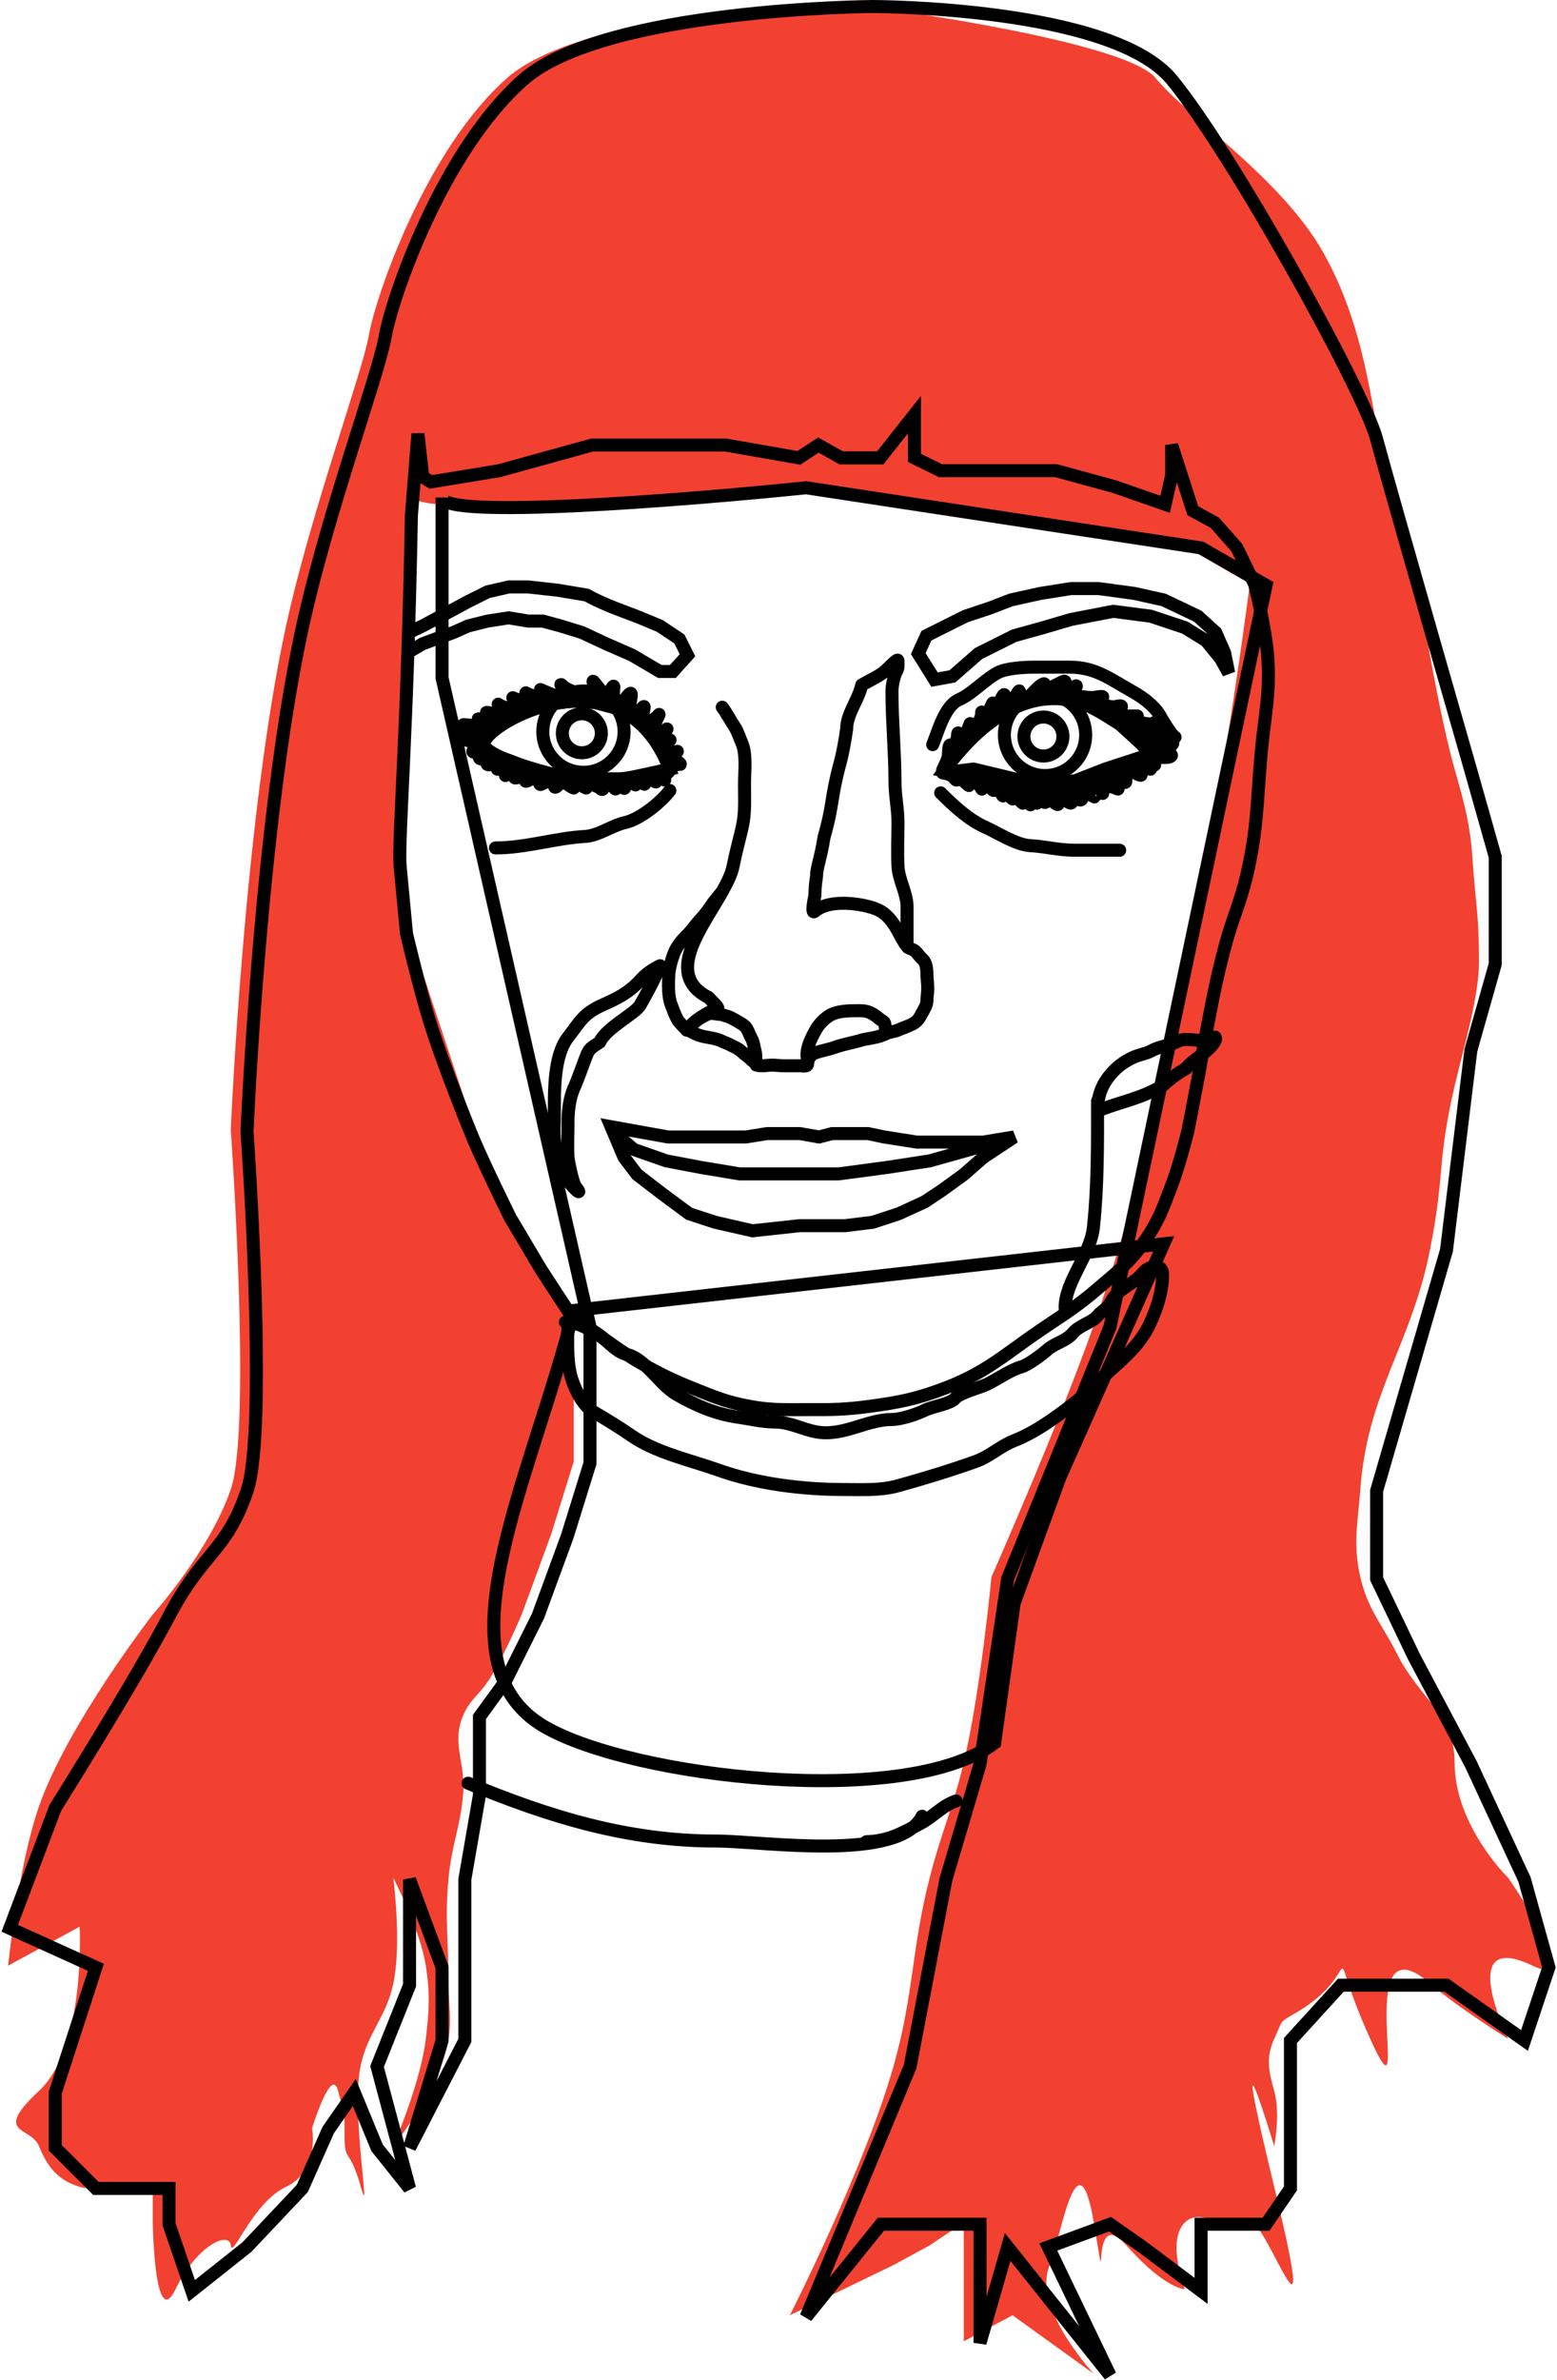 <svg width="479" height="732" viewBox="0 0 479 732" fill="none" xmlns="http://www.w3.org/2000/svg">
<path d="M287.5 209L282.5 201L285 195.5L290 193L297 189.5L304.5 187L311 184.5L320 182.5L329.5 181H338L349 182.5L358 184.5L368.5 189.5L374 194.5L376.75 200.75L378 207L375.5 202.5L371 197L364.5 193L354 189.5L342.5 188L329.5 190.5L321 193L312 195.5L301 201L293 208L287.5 209Z" stroke="black" stroke-width="4"/>
<path d="M207 206.5L211.5 201.5L209 196.5L203 192.5L197 190C193.833 188.667 186.1 186.2 180.5 183L171.5 181.5L162.5 180.5H156.5L150 182L144 185L137.5 188.5L130 192.5L121.5 196.5L124 201.5L130 198L134 196.5L139.5 194.5L144 192.5L150 191L156.5 190L162.5 191H167L172.5 192.5L179 194.5L186.5 198L194.5 201.5L203 206.5H207Z" stroke="black" stroke-width="4"/>
<path d="M156 24C181 2 263.5 1.5 263.5 1.5C263.5 1.5 345.633 12 355.5 24C365.367 36 394.169 54.801 407 77.5C420.123 100.715 421.667 125 425 137.5C428.333 150 437.5 187.5 437.5 187.5C437.5 187.5 442.611 219.307 447.5 236.5C450.442 246.845 452.26 253.27 453 264C454 278.5 455 281 455 296C455 306.755 449.934 323.524 447.5 334C442.024 357.567 444.647 360.255 440 384C434.22 413.534 420.695 427.986 418.5 458C417.731 468.516 416.147 474.722 418.5 485C420.819 495.131 425.351 499.705 430 509C436.526 522.046 447.5 527.413 447.5 542C447.5 561.5 464 577.5 464 577.5C464 577.5 488.39 612.593 471.5 604.5C447.5 593 464 627 464 627C464 627 448.685 617.516 440 610C414 587.5 437.013 662.971 420 623.5C407.5 594.5 420 606.121 399.5 618.5C393.282 622.255 395.035 620.4 392 627C389.39 632.677 390.283 636.992 392 643C394 650 392 660 392 660C392 660 377 610.5 392 672.5C407 734.5 388.815 680.599 384.5 683.5C378.018 687.858 370.091 678.046 364.5 683.5C358.77 689.091 364.5 704 364.5 704C364.5 704 358.5 704 346.5 690.5C334.5 677 341.5 713 336.5 683.5C331.5 654 325.992 689.821 323 696.5C317.233 709.372 336.5 730 336.5 730L311.5 712L296.5 720V704V683.5L286 690.5L275 696.5L243 712C243 712 266.206 666.354 275 635C281.174 612.987 280.357 599.655 286 577.5C289.568 563.49 293.162 556.067 296.5 542C301.697 520.102 305 485 305 485C305 485 325.637 438.311 336.5 407.5C366.756 321.686 384.5 179.5 384.5 179.5L364.5 168L243 149.5C205.667 153.333 127 159.3 127 152.5L122.5 247.5L124.5 282.5L151.5 364L176.5 407.5V424.5V449.5L169.5 472L160.5 496.5C160.5 496.5 155.186 509.131 150.5 516.5C147.65 520.982 144.588 522.616 142.5 527.5C138.815 536.118 143.264 542.159 142.5 551.5C141.66 561.77 138.973 567.242 138 577.5C136.801 590.135 138 597.308 138 610C138 616.639 138.979 620.434 138 627C135.863 641.339 121 660 121 660C121 660 129.442 640.376 131 627C132.017 618.272 132.36 613.181 131 604.5C129.26 593.391 121 577.5 121 577.5C121 577.5 123.625 597.582 121 610C118.825 620.288 113.314 624.743 111 635C107.778 649.286 114.5 685 111 672.5C107.5 660 106 665.5 106 656.5C106 647.5 106 651 104 643C102 635 96 654.5 96 654.5C96 654.5 98.5 667.5 88 672.5C77.5 677.5 71.5 695 71 690.5C70.5 686 60.5 690.5 54 704C47.5 717.5 47 683.5 47 683.5V672.5H35C30.899 672.5 28.432 673.663 24.5 672.5C17.88 670.542 14.59 666.399 12 660C9.509 653.846 -2.5 656.5 12 643C26.5 629.5 24.5 592.5 24.5 592.5L2.5 604.5C2.5 604.5 5.572 573.902 12 555.5C20.835 530.209 47 496.5 47 496.5C47 496.5 64.5 477 71 458C77.5 439 71 347.5 71 347.5C71 347.5 75.026 251.996 88 192.5C95.743 156.992 111.492 114.687 113.5 103C115.508 91.313 131 46 156 24Z" fill="#F24130"/>
<path d="M161 24.5C186 2.5 268.5 2 268.5 2C268.5 2 342 2 360.5 24.5C369.646 35.623 384.169 59.089 397 81.788C410.123 105.003 421.477 127.416 423.5 135C425.539 142.646 433.034 168.998 439.893 193C446.491 216.087 452.5 237 452.5 237L460 263.5V296.5L452.5 323L445 384.5L423.5 458.5V485.5L435 509.5L452.5 542.5L469 578L476.5 605L469 627.5L445 610.5H423.5H412.5L397 627.5V643.5V660.5V673L389.5 684H369.5V704.5L351.5 691L341.5 684L322.5 691L341.5 730.5L310 691L301.5 720.5V704.5V684H291H271L248 712.5L280 635.5L291 578L301.5 542.5L310 485.5L341.5 408L389.5 180L369.5 168.5L248 150C210.667 153.833 136 159.8 136 153V208.5L181.5 408V425V450L174.5 472.5L165.5 497L155.5 517L147.5 528V552L143 578V610.5V627.5L126 660.5L136 627.5V605L126 578V610.5L116 635.5L126 673L116 660.5L109 643.5L101 655L93 673L76 691L59 704.5L52 684V673H40H29.5L17 660.5V643.5L29.5 605L3 593L17 556C17 556 41.5 517 52 497C62.5 477 69.5 477.5 76 458.5C82.5 439.5 76 348 76 348C76 348 80.026 252.496 93 193C100.743 157.492 116.492 115.187 118.5 103.5C120.508 91.813 136 46.5 161 24.5Z" stroke="black" stroke-width="4"/>
<path d="M176.5 403L358 382.5L326 454.5L312 493L306 536C279 556.5 194.414 546.652 167.5 531C133.553 511.258 163.783 454.316 176.5 403Z" stroke="black" stroke-width="4"/>
<path d="M123.059 265.964C122.558 256.601 125.363 224.77 126.565 158.543L128.568 133.413L130.071 146.717L132.575 148.196L153.61 144.746L182.157 136.862H223.225L245.762 140.804L251.772 136.862L258.783 140.804H270.803L281.321 127.5V140.804L289.334 144.746H311.871H324.893L342.922 149.674L358.448 155.094L360.451 146.225V136.862L366.962 157.065L373.723 160.761L380.484 168.399L385.993 179.732C385.993 179.732 389.363 193.129 390 201.906C390.837 213.448 389.034 219.945 387.997 231.471C386.659 246.332 386.922 254.892 383.489 269.413C381.498 277.837 379.215 282.239 376.979 290.601C374.129 301.256 373.041 307.363 370.969 318.196C370.032 323.092 369.62 325.858 368.715 330.761C367.489 337.408 365.46 347.761 365.46 347.761C365.46 347.761 362.895 358.138 360.451 364.514C357.856 371.287 356.531 375.281 352.438 381.268C347.715 388.175 343.763 391.095 337.413 396.543C331.184 401.888 327.177 404.253 320.385 408.862C309.207 416.448 303.461 422.04 290.836 426.848C282 430.213 276.669 431.261 267.297 432.514C259.921 433.501 255.708 433.533 248.266 433.5C241.41 433.47 237.484 433.732 230.737 432.514C223.565 431.221 219.72 429.564 212.958 426.848C206.606 424.297 203.137 422.585 197.182 419.21C187.947 413.976 175 403.5 175 403.5L166.5 390.5L157 374.5C157 374.5 149.657 359.718 145.5 350C145.5 350 136.506 328.188 132.074 313.761C128.918 303.489 125.062 287.152 125.062 287.152L123.059 265.964Z" stroke="black" stroke-width="4"/>
<path d="M354.5 232.5C334.197 208.045 311.5 208.5 290.5 237C298.5 238.5 299 240 314.5 243C317.5 243.581 330.5 248 354.5 232.5Z" stroke="black" stroke-width="4"/>
<path d="M149 229.5C145.5 224.501 190.944 197.238 206 236.5L192.5 239.5H176C176 239.5 152.5 234.5 149 229.5Z" stroke="black" stroke-width="4"/>
<circle cx="321.5" cy="226" r="12.5" stroke="black" stroke-width="4"/>
<circle cx="179.5" cy="225" r="12.5" stroke="black" stroke-width="4"/>
<circle cx="321" cy="226.5" r="6" stroke="black" stroke-width="4"/>
<circle cx="179" cy="225.5" r="6" stroke="black" stroke-width="4"/>
<path d="M144.017 548.39C168.885 558.701 193.071 566.164 220.192 566.164C234.651 566.164 276.552 572.785 283.672 558.547" stroke="black" stroke-width="4" stroke-linecap="round" stroke-linejoin="round"/>
<path d="M266.565 566.367C273.305 566.206 277.708 563.649 283.267 560.707C287.083 558.686 289.953 555.23 294.123 553.84" stroke="black" stroke-width="4" stroke-linecap="round" stroke-linejoin="round"/>
<path d="M353.393 234.5C353.104 234.5 354.446 234.901 354.802 235.028C355.908 235.423 354.595 235.175 354.098 235.204C353.3 235.251 354.979 237.6 352.963 235.987C352.333 235.483 350.224 234.482 350.224 235.909C350.224 236.982 351.718 238.675 350.732 238.394C349.484 238.037 349.023 237.317 347.582 237.317C346.06 237.317 346.35 239.287 346.35 240.311C346.35 241.513 343.575 239.016 343.2 240.331C342.895 241.396 344.82 243.166 343.532 242.522C342.327 241.92 341.393 241.896 340.01 241.896C338.252 241.896 338.707 242.819 339.228 244.009C339.235 244.026 336.194 243.021 336.136 244.009C336.114 244.393 336.965 245.26 336.645 245.046C336.335 244.839 335.176 244.317 335 244.009C334.319 242.818 332.967 243.623 332.967 244.889C332.967 246.7 331.863 246.014 330.775 245.144C329.341 243.997 330.508 247.534 329.093 246.905C328.017 246.427 327.411 245.77 326.099 245.77C325.306 245.77 325.605 246.6 325.571 247.179C325.519 248.065 323.682 246.207 323.5 246.103C322.74 245.668 322.753 245.77 322.753 245.77C321.957 245.77 321.742 246.787 321.521 246.787C320.795 246.787 319 244.5 319 247L317.282 245.77L317 247.5L315.5 245.77C313.753 244.994 315.128 247.532 314.5 246.905C314.164 246.569 311.5 243.852 311.5 245.5C311.878 246.508 309.444 243.344 309.214 243.344C307.996 243.344 309.293 246.183 307.961 243.852C307.679 243.358 305.848 241.107 305.848 242.776C305.848 243.905 304.505 241.695 303.911 241.563C302.5 241 302 243.344 302 242.5C301.582 241.424 299.214 239.717 298.1 239.783C297.408 239.824 298.5 242 298 241.5C297.601 241.386 295.951 239.559 295.5 239.431C294.933 239.269 295.672 239.387 294.931 239.431C294.338 239.465 294.464 240.345 293.874 239.607C292.801 238.265 291.705 238.002 290 237.67L299.5 236.5L317.549 240.82L330.775 240.115L340.01 236.5L350.732 233L352 232.5L352.963 234" stroke="black" stroke-width="4" stroke-linecap="round" stroke-linejoin="round"/>
<path d="M206.139 235.801C207.414 235.552 207.77 235.062 209.27 235.062C209.481 234.64 207.655 233.743 206.77 233.562C204.77 233.062 206.976 232.47 208.384 231.062C205.884 231.562 205.825 231.128 205.76 231.062C205.27 230.562 204.148 228.587 206.139 227.562C204.27 228.525 203.77 228.498 203.77 227.562C203.77 225.944 205.983 223.506 204.922 224.331C203.048 225.789 201.27 225.562 201.27 223.562C201.27 222.562 203.008 219.387 202.731 219.732C201.441 221.345 199.77 222.062 198.77 222.062C198.27 222.062 197.862 221.452 197.862 219.732C197.862 218.055 199.021 215.849 196.888 218.515C194.857 221.054 193.77 218.528 193.77 217.062C193.77 215.627 195.27 211.076 192.77 214.376C192.27 215.062 190.77 216.562 189.77 216.062C188.27 215.562 188.77 213.809 188.77 212.062C189.27 209.062 187.215 213.388 187.149 214.376C186.27 214.376 183.408 210.558 183.011 210.062C181.289 207.909 184.039 212.58 183.011 213.403C181.46 214.643 174.679 212.486 173.27 211.076C170.864 208.67 175.262 214.376 174.27 214.376C172.645 214.376 171.77 214.562 166.27 212.062C167.38 212.332 168.361 215.376 167.27 215.134C165.228 214.68 163.77 214.062 161.77 213.062C161.344 213.02 164.656 215.579 164.27 216.062C163.408 217.139 157.344 214.391 157.77 214.562C158.23 214.746 160.496 217.606 160.77 218.062C160.863 218.218 159.27 218.062 158.27 218.062C157.397 218.062 154.27 217.469 153.27 216.562C154.77 218.062 157.238 219.562 155.77 219.562C155.77 219.562 155.27 219.562 153.77 219.562C152.822 219.562 149.842 219.062 149.77 219.062C148.93 219.062 152.558 220.732 152.822 221.062C153.301 221.661 149.27 221.562 147.27 221.062C146.144 220.889 151.795 223.655 150.631 223.655C149.007 223.655 140.699 222.361 142.77 223.062C143.581 223.494 143.77 223.728 145.27 224.062C147.27 224.506 148.294 225.062 149.27 225.062C150.087 225.048 139.166 226.36 141.27 227.062C145.77 228.062 143.5 228 148.5 228.5L149.27 227L152 224.062L155.5 222L160 219.562L164 218L167.27 217.062L172.27 216.062L176.77 215.562L183.011 216.062L188.77 217.562L193.27 219.732L196.888 222.062L199.27 224.331L201.27 227.062L203.27 229.562L204.77 232.562L206.139 235.801Z" stroke="black" stroke-width="4" stroke-linecap="round" stroke-linejoin="round"/>
<path d="M146.466 231.357C143.882 231.357 146.891 230.162 147.926 229.409L148.5 229L149.5 230.5L151.5 232L154 233L157 234C159.8 235.2 162.833 236.167 164 236.5L168 238L172 239.147L175.5 239.5L180.312 239.878H182.5H186.5L191.5 239.5L194.5 239L199.5 238L203 237.5L206 237C205.413 237.921 204 238.5 204.5 239.878C203 237.5 202 238 202 239.878C202 241.756 200.402 238.584 199.5 239C198.29 239.558 198.5 242.325 198 240.662C197.5 239 196.5 239 196.5 239C196.5 239 195.939 240.734 195.5 241.393C195.423 241.508 194.724 239.877 193 239.878C192.661 240.413 192.384 242.618 192 242.448C190.8 241.914 191.188 240.161 190 240.5C188.957 240.798 189.973 243.556 189 242.339C188.092 241.204 188.092 240.354 186.5 241.5C185.118 242.495 185.746 243.336 184.5 242.339C183.687 241.689 181 240.5 180.312 242.339C178.312 241.447 177.5 240 176.5 242.339C173 240.662 174.5 239.878 173 240.5C172.257 240.5 170.599 243.281 170.5 241.5C170.428 240.212 169.39 240.191 168 240.5C166.969 240.729 166 241.967 166 240.662C166 239.304 163.787 239.317 162.777 239.878C161.513 240.58 161.56 240.38 161.56 239.147C161.56 237.619 160.298 238.828 159.18 239.147C157.747 239.557 158.609 238.87 158 237.5C157.548 236.484 157.5 236.5 156.5 237.5L155.5 238.5C155.5 237 154.602 235.177 153.661 236.118C152.433 237.346 153.282 235.765 153.282 235.009C153.282 234.077 151.403 235.198 150.442 235.198C148.854 235.198 150.722 233.395 150.361 233.034C150.224 232.897 147.726 233.942 147.466 233.034C147.094 231.729 148.601 231.357 146.466 231.357Z" stroke="black" stroke-width="4" stroke-linecap="round" stroke-linejoin="round"/>
<path d="M260.481 224.093C260.481 219.54 264.076 215.286 265.123 210.633C270 208 269.919 208.054 271.5 207C273 206 276.262 202.074 276.262 203.207C276.262 205 276.377 205.413 275.798 206.456C275.024 207.848 274.405 210.897 274.405 212.49C274.405 221.772 275.333 231.349 275.333 240.337C275.333 244.704 276.262 248.754 276.262 252.869C276.262 256.984 276.014 262.035 276.262 266.5C276.492 270.648 279.046 274.705 279.046 278.86V291C276.921 288.638 275.5 283 271 280.252C267.5 278.115 255.535 275.971 250.683 280.252C249.331 281.445 250.683 275.5 250.683 275.5C250.794 273.503 250.683 273 251.199 269.5C251.199 266.728 252.5 264 253.5 257.5C256.5 247 255.5 245.5 258.418 234.768C259.307 231.5 260 227.5 260.481 224.093Z" stroke="black" stroke-width="4" stroke-linecap="round" stroke-linejoin="round"/>
<path d="M222.193 217.491C223.283 218.886 225 222 226 223.5C227 225 227.583 227.049 228.205 228.449C229.735 231.892 229.042 237.321 229.042 241.119C229.042 245.5 229.325 249.947 228.395 254.131C227.582 257.79 226.5 261.5 225.5 266.5C225.063 268.686 223.791 271.312 222.193 274.182M222.193 274.182C215.971 285.358 204.081 299.798 218.042 306.779C218.791 307.736 220.308 308.915 220.824 309.947C217.274 311.722 213.812 313.498 211.236 316.796C211.795 316.796 211 316.796 208.648 313.904C207.5 312 207 310.25 206.5 309C205.5 306.5 205.589 302.69 205.757 299.674C205.858 297.851 206.608 295.103 207.279 293.358C207.683 292.306 208.648 290.261 210.931 288.032C212.5 286.5 212.963 285.797 214 284.5C216.178 281.777 216.5 282 219.5 277.5L222.193 274.182Z" stroke="black" stroke-width="4" stroke-linecap="round" stroke-linejoin="round"/>
<path d="M279.301 291.366C280.03 291.783 281.308 292.092 281.848 292.767C282.274 293.3 283.315 294.559 283.829 295C284.91 295.927 285.159 298.013 285.159 299.404C285.159 300.925 285.414 302.414 285.414 303.974C285.414 305.242 285.159 306.666 285.159 307.794C285.159 308.96 284.373 310.253 283.829 311.233C282.939 312.835 282.5 313.976 280.829 314.855C279.261 315.68 277.547 316.201 275.99 316.893C275.265 317.215 272.411 317.627 272.169 318.11M232.728 327.554C232.529 327.554 232.719 327.294 232.573 327.112C232.393 326.887 232.529 326.078 232.529 325.805C232.529 325.035 232.528 324.015 232.318 323.282C231.89 321.783 231.874 320.373 231 319C230.5 318 230 316.5 229.5 316C229.364 315.522 227.753 314.599 227.349 314.361C226.494 313.858 225.666 313.376 224.759 312.922C223.847 312.466 222.861 312.366 221.969 311.97C220.5 311.97 218.75 311.308 217.5 311.97C216.5 312.5 215.5 312.922 214.797 313.5C213.5 314.361 212.5 315.5 211.41 316.596C212.4 317.091 213.656 317.882 214.797 318.29C217.167 319.136 219.887 319.086 222.169 320.227C223.191 320.738 224.019 320.916 225 321.5C225.547 321.825 226.952 322.301 228 323.282C229.3 324.499 230.483 325.141 231 325.805C231.517 326.47 232.533 326.668 232.728 327.554ZM232.728 327.554C233.5 327.753 234.153 327.753 234.41 327.753C235.478 327.753 236.455 327.554 237.521 327.554C238.723 327.554 239.897 327.753 241.107 327.753H246.276C247.186 327.753 248.467 328.182 248.467 327.056M248.467 327.056C248.467 326.099 248.268 325.234 248.268 324.267C248.268 321.812 249.694 319.02 250.847 316.906C251.899 314.977 253.676 313.149 255.54 312.114C257.595 310.972 260.832 310.819 263.111 310.819C264.819 310.819 266.164 310.689 267.793 311.461C268.668 311.875 269.678 312.542 270.383 313.21C270.766 313.572 272.035 314.12 272.165 314.704C272.311 315.362 272.354 316.4 272.619 316.995C273.402 318.758 266.586 319.389 265.302 319.784C262.521 320.64 259.583 321.094 256.835 322.075C254.771 322.813 252.54 323.124 250.46 323.924C249.52 324.285 248.467 325.74 248.467 327.056Z" stroke="black" stroke-width="4" stroke-linecap="round" stroke-linejoin="round"/>
<path d="M337.654 338.577C337.654 351.598 337.752 364.481 336.405 377.273C335.48 386.063 327.668 393.979 327.668 402.238" stroke="black" stroke-width="4" stroke-linecap="round" stroke-linejoin="round"/>
<path d="M286.937 229.002C288.569 225.067 290.569 217.139 295.008 215.166C299.206 213.301 302.922 209 306.923 206.882C309.59 205.469 315.077 205.173 318.069 205.173C321.784 205.173 325.499 205.173 329.215 205.173C337.12 205.173 341.901 209.061 348.432 212.689C351.473 214.379 355.119 217.025 356.887 220.12C357.735 221.603 360.344 226.119 361.499 226.696" stroke="black" stroke-width="4" stroke-linecap="round" stroke-linejoin="round"/>
<path d="M338 341.5C345.464 338.587 350.5 338 357.5 334C359.34 332.354 361.5 330.5 365 328.5C366.428 326.073 373 323 374 319.5M337.67 341.23C337.67 336.226 339.575 332.266 343.222 328.76C344.767 327.274 346.853 325.96 348.816 325.087C350.544 324.319 352.668 324.015 354.197 323.166C356.814 321.712 360.043 321.541 362.652 320.091C365.083 318.74 372.589 321.356 373.798 318.938" stroke="black" stroke-width="4" stroke-linecap="round" stroke-linejoin="round"/>
<path d="M174.71 406.568C174.71 411.847 174.305 417.238 175.436 422.325C176.266 426.059 178.956 432.045 182.397 434.069C186.22 436.318 190.523 438.92 194.311 441.542C201.897 446.794 212.376 449.01 221.002 452.09C233.047 456.392 247.06 458.069 259.863 458.069C265.429 458.069 270.876 458.412 276.261 456.916C284.332 454.674 292.299 452.256 300.176 449.443C304.43 447.923 307.784 444.698 311.919 443.08C315.82 441.553 319.587 439.335 323.022 436.973C327.927 433.601 332.686 430 336.901 425.785C342.956 419.73 350.043 415.111 353.77 407.037C355.928 402.361 357.656 397.171 357.656 391.963C357.656 388.14 353.317 389.315 351.506 391.578C349.356 394.266 346.569 395.193 343.99 397.514C342.824 398.564 342.261 399.537 341.514 400.845C340.471 402.67 338.902 403.106 337.67 404.646C336.037 406.687 331.924 407.601 329.983 410.027C328.14 412.331 324.46 413.1 322.297 415.023C320.546 416.579 316.352 419.741 314.183 420.361C310.786 421.332 307.131 423.972 303.848 425.614C301.591 426.742 295.226 428.299 293.855 430.012C292.475 431.738 286.817 432.549 284.631 433.642C282.052 434.932 277.119 436.546 274.254 436.546C266.564 436.546 259.367 441.841 251.151 440.347C246.888 439.572 242.895 437.315 238.51 437.315C234.523 437.315 230.887 436.378 226.98 435.82C220.227 434.855 214.279 432.339 208.19 428.859C202.816 425.788 198.632 417.82 192.774 416.518C189.222 415.728 186.342 411.495 183.165 409.813C180.239 408.264 177.327 406.568 173.941 406.568" stroke="black" stroke-width="4" stroke-linecap="round" stroke-linejoin="round"/>
<path d="M355.311 232.598C356.499 232.937 357.713 233.004 359.028 232.931C360.509 232.848 361.091 231.874 359.204 231.874C357.969 231.874 357.185 231.445 356.035 231.189C354.885 230.934 352.943 230.817 355.154 230.817C356.3 230.817 357.253 230.584 358.324 230.465C358.814 230.411 361.566 228.649 360.594 228.372C360.134 228.24 359.634 229.058 359.459 229.409C359.216 229.893 360.531 228.907 359.889 228.724C357.62 228.076 355.273 228.718 353.041 227.726C352.296 227.395 352.696 227.648 353.393 227.648C354.036 227.648 354.386 227.447 354.978 227.315C355.812 227.13 356.607 226.001 357.424 225.535C357.732 225.359 355.768 225.535 355.154 225.535C354.061 225.535 353.115 225.182 351.985 225.182C350.847 225.182 348.899 224.478 351.104 224.478C352.236 224.478 352.684 224.291 353.589 223.774C353.953 223.566 355.792 221.714 355.076 222.287C353.877 223.246 350.269 221.909 349.011 221.68C348.64 221.613 345.808 221.361 346.702 221.308C348.088 221.227 348.674 220.847 349.871 220.174C349.871 220.174 348 220.174 346.702 220.174C345.404 220.174 344.201 219.547 343.004 219.547C341.762 219.547 343.754 218.746 344.5 218C346.127 216.373 343.5 217.356 342.476 217.356C340.5 217.356 339 216.338 337.388 216.045C335.62 215.724 337.341 215.745 338.5 215C340.804 213.519 337.241 214.5 336 214.5C333.765 214.5 332.027 214.044 329.797 213.913C329.462 213.893 330.664 211.974 330.853 211.643C331.414 210.661 331.241 210.547 329.5 211.995C328.5 213 328.274 212.897 327.684 213.56C326.98 214.353 325.923 214.343 325.923 213.208C325.923 212.073 326.953 211.211 327.332 210.547C328.351 208.763 326.779 209.711 325.923 210.117C324.267 210.901 322.286 211.999 321.168 213.365C320.004 214.787 320.779 212.809 321.012 211.995C321.214 211.288 321.91 209.722 320.64 210.469C319.239 211.293 317.883 213.074 316.61 214.147C315.872 214.769 313.5 217.224 313.5 214.5C313.5 213.964 313.831 212.235 313.5 212.5C312.727 213.118 310.896 218.06 309.996 217.16C308.848 216.013 309.717 211.195 307.961 215.145C307.389 216.433 307.356 220.86 305.77 219.274C305.064 218.567 305.737 217.133 305.477 216.221C305.399 215.951 304.62 217.908 304.44 218.315C303.995 219.314 303.444 220.919 303.383 222.013C303.306 223.406 302.501 221.654 302.346 221.113C302.255 220.794 301.974 217.704 301.974 219.547C301.974 220.547 301.284 221.779 300.839 222.717C300.484 223.467 299.826 225.264 299 225.5C298.116 225.753 298.5 223.258 298.5 222.717C298.5 221.875 298 224 297.122 225.965C296.244 227.93 296.383 227.97 296.339 228.704C296.149 231.935 295.283 228.094 295.283 226.767C295.283 225.834 294.578 224.472 294.578 226.239C294.578 227.203 293.924 228.206 293.874 229.056C293.842 229.607 293.249 231.886 293.189 231.678C293.042 231.164 293.235 229.096 292.309 229.096C291.827 229.096 291.785 231.794 291.761 232.226C291.684 233.602 290.486 235.56 290 236.805L293.5 232.5L300.839 225L308.5 219.274L316.61 215.497L324 214.5L333 216.045L339 219.274L344.5 222.717L355.311 232.598ZM355.311 232.598C353.638 232.12 353.393 232.717 353.393 230.465" stroke="black" stroke-width="4" stroke-linecap="round" stroke-linejoin="round"/>
<path d="M188.5 348L195 353.5L205 357L215.5 359L227.5 361H258L273 359L286 357L298.5 353.5L310.5 350M188 346.5L205.5 349.648H229.5L236 348.598H246L252 349.648L256 348.598H267L272 349.648L282 351.221H302.5L312 349.648L302.5 355.943L296.5 361.189L290 365.91L284.5 369.582L276.5 373.254L268.5 375.877L260 376.926H246L231.5 378.5L220 375.877L212 373.254L203.5 366.959L196 361.189L192 355.943L188 346.5Z" stroke="black" stroke-width="4"/>
<path d="M197.004 309C199.443 304.61 201.143 301.621 203.066 296.983C200.753 298.139 198.876 299.333 197.004 301.412C193.522 305.281 189.768 307.103 185.5 309C179.426 311.699 178.601 314.036 174.74 319C170.301 324.708 170.544 335.658 170.544 342.619C170.544 346.755 169.926 350.025 171.5 355.732C172.539 359.5 174.108 362.195 174.74 363.076C176.838 366 179.565 368.058 177.072 364.941C176.238 363.899 174.822 357.207 174.74 355.732C174.547 352.26 174.74 348.72 174.74 345.241C174.74 342.368 174.973 337.676 177.072 333.5C181.733 321.676 180 323.5 184.5 320.5C186.5 316 195.45 311.798 197.004 309Z" stroke="black" stroke-width="4" stroke-linecap="round" stroke-linejoin="round"/>
<path d="M206.077 243.112C203.337 246.727 196.941 251.928 192.309 252.957C188.267 253.855 184.166 256.998 179.953 257.233C170.858 257.738 161.728 260.763 152.417 260.763" stroke="black" stroke-width="4" stroke-linecap="round" stroke-linejoin="round"/>
<path d="M289.39 243.818C293.485 247.913 298.011 252.121 303.158 254.408C307.038 256.133 312.552 259.814 316.926 260.057C321.56 260.314 325.76 261.469 330.694 261.469C335.284 261.469 339.873 261.469 344.462 261.469" stroke="black" stroke-width="4" stroke-linecap="round" stroke-linejoin="round"/>
</svg>
